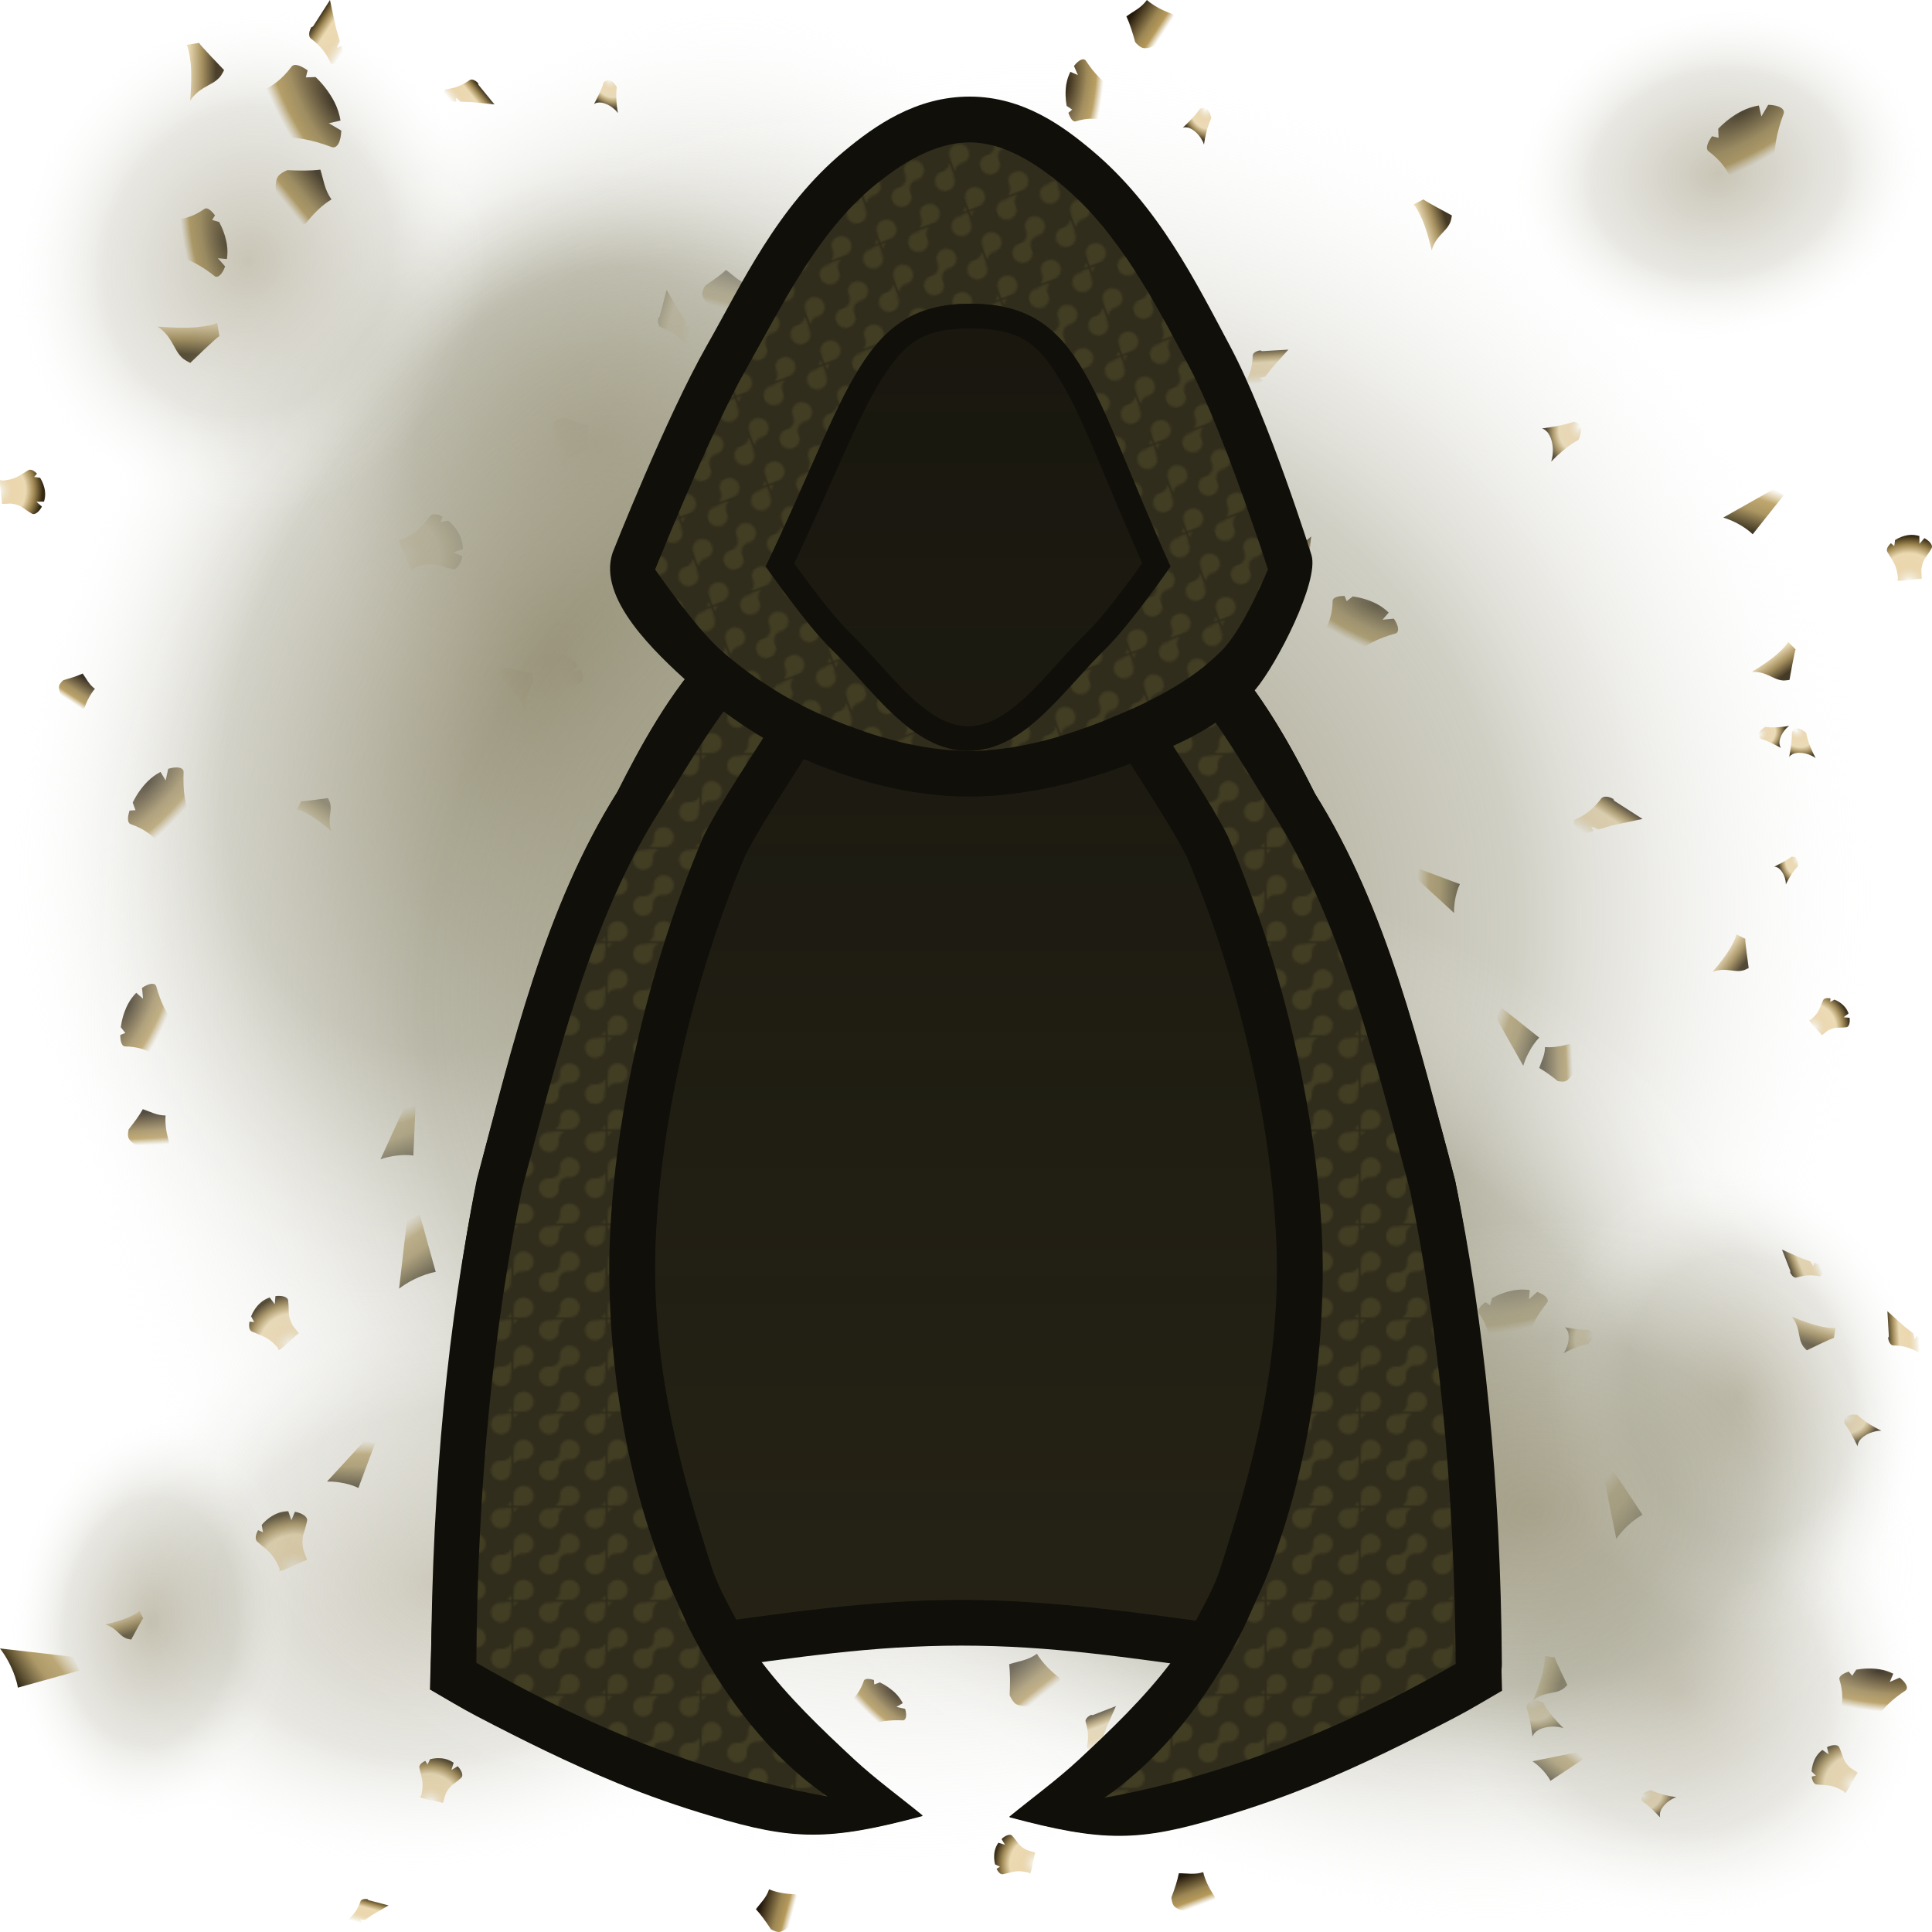 <svg height="500" viewBox="0 0 500 500" width="500" xmlns="http://www.w3.org/2000/svg" xmlns:xlink="http://www.w3.org/1999/xlink"><pattern id="a" patternTransform="matrix(.84 0 0 .84 591.683 -185.826)" xlink:href="#aC"/><pattern id="b" patternTransform="matrix(-.84 0 0 .84 -87.917 -185.355)" xlink:href="#aC"/><pattern id="c" patternTransform="matrix(.526 -.193 .193 .526 922.994 -18.766)" xlink:href="#aC"/><linearGradient id="d"><stop offset="0" stop-color="#100f0a"/><stop offset="1" stop-color="#100f0a" stop-opacity=".5"/></linearGradient><linearGradient id="e" gradientUnits="userSpaceOnUse" x1="254.564" x2="254.564" xlink:href="#d" y1="-104.41" y2="404.773"/><linearGradient id="f" gradientUnits="userSpaceOnUse" x1="698.534" x2="698.534" xlink:href="#d" y1="35.443" y2="374.465"/><linearGradient id="g" gradientTransform="matrix(.101 0 0 .155 380.734 344.383)" gradientUnits="userSpaceOnUse" x1="882.76" x2="823.786" xlink:href="#h" y1="-127.901" y2="-92.722"/><linearGradient id="h"><stop offset="0" stop-color="#d3b879" stop-opacity="0"/><stop offset=".335" stop-color="#ebd6ad"/><stop offset=".624" stop-color="#ebd9b1"/><stop offset=".812" stop-color="#9f8751"/><stop offset="1" stop-color="#342812"/></linearGradient><linearGradient id="i" gradientTransform="matrix(-.149 -.265 .207 -.191 72.514 244.016)" gradientUnits="userSpaceOnUse" x1="41.559" x2="60.357" xlink:href="#h" y1="60.706" y2="102.943"/><linearGradient id="j" gradientTransform="matrix(-.127 -.21 .177 -.152 395.024 294.564)" gradientUnits="userSpaceOnUse" x1="54.363" x2="35.27" xlink:href="#k" y1="62.268" y2="92.179"/><linearGradient id="k"><stop offset="0" stop-color="#23190b"/><stop offset=".546" stop-color="#9c8653"/><stop offset=".79" stop-color="#b69a5a"/><stop offset="1" stop-color="#c3ad79" stop-opacity="0"/></linearGradient><radialGradient id="l" cx="1102.602" cy="148.476" gradientTransform="matrix(-.073 .511 -.178 -.062 382.698 -532.068)" gradientUnits="userSpaceOnUse" r="52.441" xlink:href="#k"/><linearGradient id="m" gradientTransform="matrix(-.169 -.529 .234 -.382 363.335 282.482)" gradientUnits="userSpaceOnUse" x1="61.68" x2="37.314" xlink:href="#n" y1="58.75" y2="88.893"/><linearGradient id="n"><stop offset="0" stop-color="#d3b879" stop-opacity="0"/><stop offset=".286" stop-color="#bda46a"/><stop offset=".544" stop-color="#a8915b"/><stop offset="1" stop-color="#261f0d"/></linearGradient><radialGradient id="o" cx="704.391" cy="461.357" gradientTransform="matrix(-.097 .122 -.116 -.059 577.046 131.475)" gradientUnits="userSpaceOnUse" r="45.201" xlink:href="#h"/><radialGradient id="p" cx="774.38" cy="377.572" gradientTransform="matrix(-.029 -.196 .193 -.036 217.66 647.57)" gradientUnits="userSpaceOnUse" r="55.27" xlink:href="#h"/><linearGradient id="q" gradientTransform="matrix(.105 .034 -.053 .162 397.084 333.938)" gradientUnits="userSpaceOnUse" x1="882.76" x2="823.786" xlink:href="#h" y1="-127.901" y2="-92.722"/><linearGradient id="r" gradientTransform="matrix(-.066 -.328 .281 -.13 112.157 209.217)" gradientUnits="userSpaceOnUse" x1="41.559" x2="60.357" xlink:href="#h" y1="60.706" y2="102.943"/><linearGradient id="s" gradientTransform="matrix(-.062 -.263 .236 -.099 185.974 512.004)" gradientUnits="userSpaceOnUse" x1="54.363" x2="35.27" xlink:href="#k" y1="62.268" y2="92.179"/><radialGradient id="t" cx="1102.602" cy="148.476" gradientTransform="matrix(-.25 .51 -.165 -.125 333.287 -283.723)" gradientUnits="userSpaceOnUse" r="52.441" xlink:href="#k"/><linearGradient id="u" gradientTransform="matrix(.003 -.611 .375 -.32 364.909 319.807)" gradientUnits="userSpaceOnUse" x1="61.68" x2="37.314" xlink:href="#n" y1="58.75" y2="88.893"/><radialGradient id="v" cx="704.391" cy="461.357" gradientTransform="matrix(-.143 .095 -.101 -.102 572.394 444.859)" gradientUnits="userSpaceOnUse" r="45.201" xlink:href="#h"/><radialGradient id="w" cx="774.38" cy="377.572" gradientTransform="matrix(.036 -.215 .214 .028 370.93 617.742)" gradientUnits="userSpaceOnUse" r="55.27" xlink:href="#h"/><linearGradient id="x" gradientTransform="matrix(.098 .072 -.11 .152 78.952 38.372)" gradientUnits="userSpaceOnUse" x1="882.76" x2="823.786" xlink:href="#h" y1="-127.901" y2="-92.722"/><linearGradient id="y" gradientTransform="matrix(.042 -.365 .338 -.04 337.051 83.614)" gradientUnits="userSpaceOnUse" x1="41.559" x2="60.357" xlink:href="#h" y1="60.706" y2="102.943"/><linearGradient id="z" gradientTransform="matrix(.025 -.296 .28 -.023 275.351 19.638)" gradientUnits="userSpaceOnUse" x1="54.363" x2="35.27" xlink:href="#k" y1="62.268" y2="92.179"/><radialGradient id="A" cx="1102.602" cy="148.476" gradientTransform="matrix(-.434 .448 -.13 -.187 536.147 -263.627)" gradientUnits="userSpaceOnUse" r="52.441" xlink:href="#k"/><linearGradient id="B" gradientTransform="matrix(.211 -.637 .5 -.207 372.781 434.223)" gradientUnits="userSpaceOnUse" x1="61.68" x2="37.314" xlink:href="#n" y1="58.75" y2="88.893"/><radialGradient id="C" cx="704.391" cy="461.357" gradientTransform="matrix(-.182 .05 -.071 -.14 638.425 396.125)" gradientUnits="userSpaceOnUse" r="45.201" xlink:href="#h"/><radialGradient id="D" cx="774.38" cy="377.572" gradientTransform="matrix(.111 -.212 .214 .102 -91.279 473.759)" gradientUnits="userSpaceOnUse" r="55.27" xlink:href="#h"/><linearGradient id="E" gradientTransform="matrix(.081 .111 -.171 .125 -2.401 -72.075)" gradientUnits="userSpaceOnUse" x1="882.76" x2="823.786" xlink:href="#h" y1="-127.901" y2="-92.722"/><linearGradient id="F" gradientTransform="matrix(.173 -.377 .377 .075 6.654 34.575)" gradientUnits="userSpaceOnUse" x1="41.559" x2="60.357" xlink:href="#h" y1="60.706" y2="102.943"/><linearGradient id="G" gradientTransform="matrix(.13 -.31 .309 .073 238.421 441.618)" gradientUnits="userSpaceOnUse" x1="54.363" x2="35.27" xlink:href="#k" y1="62.268" y2="92.179"/><radialGradient id="H" cx="1102.602" cy="148.476" gradientTransform="matrix(-.623 .33 -.074 -.246 1148.807 -298.127)" gradientUnits="userSpaceOnUse" r="52.441" xlink:href="#k"/><linearGradient id="I" gradientTransform="matrix(.449 -.611 .61 -.048 41.793 356.266)" gradientUnits="userSpaceOnUse" x1="61.68" x2="37.314" xlink:href="#n" y1="58.75" y2="88.893"/><radialGradient id="J" cx="704.391" cy="461.357" gradientTransform="matrix(-.213 -.01 -.027 -.175 558.522 527.989)" gradientUnits="userSpaceOnUse" r="45.201" xlink:href="#h"/><radialGradient id="K" cx="774.38" cy="377.572" gradientTransform="matrix(.193 -.189 .195 .184 -146.767 483.168)" gradientUnits="userSpaceOnUse" r="55.27" xlink:href="#h"/><linearGradient id="L" gradientTransform="matrix(.035 .108 -.166 .054 289.026 60.22)" gradientUnits="userSpaceOnUse" x1="882.76" x2="823.786" xlink:href="#h" y1="-127.901" y2="-92.722"/><linearGradient id="M" gradientTransform="matrix(.231 -.251 .275 .154 361.345 435.893)" gradientUnits="userSpaceOnUse" x1="41.559" x2="60.357" xlink:href="#h" y1="60.706" y2="102.943"/><linearGradient id="N" gradientTransform="matrix(.18 -.209 .223 .136 284.539 487.548)" gradientUnits="userSpaceOnUse" x1="54.363" x2="35.27" xlink:href="#k" y1="62.268" y2="92.179"/><radialGradient id="O" cx="1102.602" cy="148.476" gradientTransform="matrix(-.571 .099 .005 -.211 1020.521 255.69)" gradientUnits="userSpaceOnUse" r="52.441" xlink:href="#k"/><linearGradient id="P" gradientTransform="matrix(.506 -.364 .489 .117 44.644 302.202)" gradientUnits="userSpaceOnUse" x1="61.68" x2="37.314" xlink:href="#n" y1="58.75" y2="88.893"/><radialGradient id="Q" cx="704.391" cy="461.357" gradientTransform="matrix(-.164 -.061 .023 -.144 569.626 298.346)" gradientUnits="userSpaceOnUse" r="45.201" xlink:href="#h"/><radialGradient id="R" cx="774.38" cy="377.572" gradientTransform="matrix(.199 -.099 .105 .193 300.364 154.459)" gradientUnits="userSpaceOnUse" r="55.27" xlink:href="#h"/><linearGradient id="S" gradientTransform="matrix(0 .11 -.169 0 265.99 353.989)" gradientUnits="userSpaceOnUse" x1="882.76" x2="823.786" xlink:href="#h" y1="-127.901" y2="-92.722"/><linearGradient id="T" gradientTransform="matrix(.288 -.162 .208 .225 411.794 237.084)" gradientUnits="userSpaceOnUse" x1="41.559" x2="60.357" xlink:href="#h" y1="60.706" y2="102.943"/><linearGradient id="U" gradientTransform="matrix(.229 -.139 .165 .192 17.198 283.443)" gradientUnits="userSpaceOnUse" x1="54.363" x2="35.27" xlink:href="#k" y1="62.268" y2="92.179"/><radialGradient id="V" cx="1102.602" cy="148.476" gradientTransform="matrix(-.556 -.079 .067 -.193 1089.133 548.153)" gradientUnits="userSpaceOnUse" r="52.441" xlink:href="#k"/><linearGradient id="W" gradientTransform="matrix(.576 -.184 .415 .254 34.354 369.314)" gradientUnits="userSpaceOnUse" x1="61.68" x2="37.314" xlink:href="#n" y1="58.75" y2="88.893"/><radialGradient id="X" cx="704.391" cy="461.357" gradientTransform="matrix(-.133 -.106 .065 -.126 221.261 153.314)" gradientUnits="userSpaceOnUse" r="45.201" xlink:href="#h"/><radialGradient id="Y" cx="774.38" cy="377.572" gradientTransform="matrix(.213 -.032 .039 .21 -68.301 411.9)" gradientUnits="userSpaceOnUse" r="55.27" xlink:href="#h"/><linearGradient id="Z" gradientTransform="matrix(-.036 .11 -.17 -.055 339.078 -5.009)" gradientUnits="userSpaceOnUse" x1="882.76" x2="823.786" xlink:href="#h" y1="-127.901" y2="-92.722"/><linearGradient id="aa" gradientTransform="matrix(.342 -.069 .135 .294 426.51 149.107)" gradientUnits="userSpaceOnUse" x1="41.559" x2="60.357" xlink:href="#h" y1="60.706" y2="102.943"/><linearGradient id="ab" gradientTransform="matrix(.275 -.065 .103 .247 169.201 59.766)" gradientUnits="userSpaceOnUse" x1="54.363" x2="35.27" xlink:href="#k" y1="62.268" y2="92.179"/><radialGradient id="ac" cx="1102.602" cy="148.476" gradientTransform="matrix(-.533 -.261 .131 -.172 924.421 470.008)" gradientUnits="userSpaceOnUse" r="52.441" xlink:href="#k"/><linearGradient id="ad" gradientTransform="matrix(.639 .004 .335 .392 400.014 103.322)" gradientUnits="userSpaceOnUse" x1="61.68" x2="37.314" xlink:href="#n" y1="58.75" y2="88.893"/><radialGradient id="ae" cx="704.391" cy="461.357" gradientTransform="matrix(-.099 -.15 .106 -.105 332.754 182.219)" gradientUnits="userSpaceOnUse" r="45.201" xlink:href="#h"/><radialGradient id="af" cx="774.38" cy="377.572" gradientTransform="matrix(.224 .038 -.029 .224 -22.682 66.846)" gradientUnits="userSpaceOnUse" r="55.27" xlink:href="#h"/><linearGradient id="ag" gradientTransform="matrix(-.053 .073 -.113 -.082 127.9 423.321)" gradientUnits="userSpaceOnUse" x1="882.76" x2="823.786" xlink:href="#h" y1="-127.901" y2="-92.722"/><linearGradient id="ah" gradientTransform="matrix(.272 .031 .03 .252 13.18 395.447)" gradientUnits="userSpaceOnUse" x1="41.559" x2="60.357" xlink:href="#h" y1="60.706" y2="102.943"/><linearGradient id="ai" gradientTransform="matrix(.221 .019 .017 .209 9.913 162.253)" gradientUnits="userSpaceOnUse" x1="54.363" x2="35.27" xlink:href="#k" y1="62.268" y2="92.179"/><radialGradient id="aj" cx="1102.602" cy="148.476" gradientTransform="matrix(-.334 -.324 .139 -.097 579.321 809.727)" gradientUnits="userSpaceOnUse" r="52.441" xlink:href="#k"/><linearGradient id="ak" gradientTransform="matrix(.475 .157 .155 .373 369.792 421.857)" gradientUnits="userSpaceOnUse" x1="61.68" x2="37.314" xlink:href="#n" y1="58.75" y2="88.893"/><radialGradient id="al" cx="704.391" cy="461.357" gradientTransform="matrix(-.037 -.135 .105 -.053 442.886 341.915)" gradientUnits="userSpaceOnUse" r="45.201" xlink:href="#h"/><radialGradient id="am" cx="774.38" cy="377.572" gradientTransform="matrix(.158 .082 -.076 .16 375.481 142.132)" gradientUnits="userSpaceOnUse" r="55.27" xlink:href="#h"/><linearGradient id="an" gradientTransform="matrix(-.119 .087 -.133 -.184 502.261 117.926)" gradientUnits="userSpaceOnUse" x1="882.76" x2="823.786" xlink:href="#h" y1="-127.901" y2="-92.722"/><linearGradient id="ao" gradientTransform="matrix(.404 .185 -.08 .404 31.637 38.939)" gradientUnits="userSpaceOnUse" x1="41.559" x2="60.357" xlink:href="#h" y1="60.706" y2="102.943"/><linearGradient id="ap" gradientTransform="matrix(.332 .139 -.079 .331 71.214 19.545)" gradientUnits="userSpaceOnUse" x1="54.363" x2="35.27" xlink:href="#k" y1="62.268" y2="92.179"/><radialGradient id="aq" cx="1102.602" cy="148.476" gradientTransform="matrix(-.353 -.667 .263 -.079 436.585 773.902)" gradientUnits="userSpaceOnUse" r="52.441" xlink:href="#k"/><linearGradient id="ar" gradientTransform="matrix(.655 .481 .052 .653 -24.383 360.763)" gradientUnits="userSpaceOnUse" x1="61.68" x2="37.314" xlink:href="#n" y1="58.75" y2="88.893"/><radialGradient id="as" cx="704.391" cy="461.357" gradientTransform="matrix(.01 -.228 .188 -.029 314.991 284.242)" gradientUnits="userSpaceOnUse" r="45.201" xlink:href="#h"/><radialGradient id="at" cx="774.38" cy="377.572" gradientTransform="matrix(.203 .207 -.197 .208 21.231 -94.936)" gradientUnits="userSpaceOnUse" r="55.27" xlink:href="#h"/><linearGradient id="au" gradientTransform="matrix(-.106 .034 -.053 -.163 205.258 -22.433)" gradientUnits="userSpaceOnUse" x1="882.76" x2="823.786" xlink:href="#h" y1="-127.901" y2="-92.722"/><linearGradient id="av" gradientTransform="matrix(.247 .227 -.152 .271 467.792 305.921)" gradientUnits="userSpaceOnUse" x1="41.559" x2="60.357" xlink:href="#h" y1="60.706" y2="102.943"/><linearGradient id="aw" gradientTransform="matrix(.205 .177 -.134 .219 149.601 89.828)" gradientUnits="userSpaceOnUse" x1="54.363" x2="35.27" xlink:href="#k" y1="62.268" y2="92.179"/><radialGradient id="ax" cx="1102.602" cy="148.476" gradientTransform="matrix(-.098 -.561 .208 .005 135.593 681.129)" gradientUnits="userSpaceOnUse" r="52.441" xlink:href="#k"/><linearGradient id="ay" gradientTransform="matrix(.358 .498 -.115 .48 140.631 235.815)" gradientUnits="userSpaceOnUse" x1="61.68" x2="37.314" xlink:href="#n" y1="58.75" y2="88.893"/><radialGradient id="az" cx="704.391" cy="461.357" gradientTransform="matrix(.06 -.161 .142 .023 304.2 448.267)" gradientUnits="userSpaceOnUse" r="45.201" xlink:href="#h"/><radialGradient id="aA" cx="774.38" cy="377.572" gradientTransform="matrix(.097 .195 -.19 .104 -4.078 -63.23)" gradientUnits="userSpaceOnUse" r="55.27" xlink:href="#h"/><radialGradient id="aB" cx="818.692" cy="219.752" gradientTransform="matrix(1.288 -0 0 1.211 -2099.193 -762.969)" gradientUnits="userSpaceOnUse" r="57.653"><stop offset="0" stop-color="#928a6c"/><stop offset=".597" stop-color="#a2a08b" stop-opacity=".5"/><stop offset="1" stop-color="#fff" stop-opacity="0"/></radialGradient><pattern id="aC" height="43.08" patternTransform="translate(-268.444 213.627)" patternUnits="userSpaceOnUse" width="43.078"><use transform="translate(263.697 -161.627)" xlink:href="#aI"/></pattern><filter id="aD" color-interpolation-filters="sRGB" height="1.007" width="1.02" x="-.01" y="-.003"><feGaussianBlur stdDeviation=".663"/></filter><filter id="aE" color-interpolation-filters="sRGB" height="1.013" width="1.013" x="-.007" y="-.007"><feGaussianBlur stdDeviation=".442"/></filter><filter id="aF" color-interpolation-filters="sRGB" height="1.053" width="1.055" x="-.027" y="-.027"><feGaussianBlur stdDeviation="1.622"/></filter><filter id="aG" color-interpolation-filters="sRGB" height="1.024" width="1.025" x="-.012" y="-.012"><feGaussianBlur stdDeviation=".737"/></filter><path d="m473.492 327.378c-.049-.105-2.182.096-3.982-.561-.167-.061-.067.825-.231.765-.164-.06-.594-1.065-.752-1.122-1.291-.466-2.343-.837-2.343-.837l-5.006-2.22 2.165 5.548-.068.379c.003.004.05.067.05.067.398.868 1.122 1.377 1.604 1.232 2.16-.651 4.014-.757 6.146-.276z" fill="url(#g)" stroke-width="21.807"/><path d="m76.861 209.44c.982.304 1.502.555 2.103.853l1.25.682c1.794 1.07 3.593 2.509 5.569 4.174-.273-.626-.39-1.283-.461-1.934-.059-.537-.023-1.088.017-1.628.037-.495.16-1.219.209-1.834.019-.24.043-.482.034-.724-.014-.389-.042-.786-.14-1.155-.128-.478-.573-1.328-.573-1.328s-6.84.973-6.941.793z" fill="url(#i)" stroke-width="21.807"/><path d="m398.344 276.4c1.533.85 3.07 1.994 4.776 3.352.442.145 1.328.23 1.83.118.502-.112 1.179-.618 1.796-1.59.47-.74.831-1.681.994-2.538.163-.856.233-1.734.328-2.736-.064-1.308-.418-2.255-1.018-2.453-.21-.069-.616-.318-.944-.336-.208-.012-.613.146-.613.146-2.052.533-3.913.763-5.654.621.004 2.147-.929 3.657-1.496 5.416z" fill="url(#j)"/><path d="m288.074 22.883c-2.854-1.774-4.944-3.992-7.046-7.163-.561-.847-1.904-.2-3.086 1.357l1.017 2.343-1.953-.83c-.479.952-.865 2.07-1.058 3.294-.294 1.874-.208 3.852.099 5.521l1.431.963-.98.826c.094.279.193.538.299.773.464 1.028 1.033 1.605 1.595 1.434 2.751-.842 5.096-.91 7.881-.146 1.113-2.332 1.845-5.005 1.8-8.371z" fill="url(#l)"/><path d="m367.255 224.864 8.845 3.3 1.722.643c-.262.518-.511 1.155-.74 1.909-.53 1.737-.82 3.689-.776 5.56l-1.5-1.378-8.14-7.476" fill="url(#m)"/><path d="m455.648 191.19.962.329c1.38.516 2.765 1.211 4.301 2.036-.011-.014-.021-.028-.032-.043-.194-.281-.284-.598-.339-.912-.045-.259-.018-.525.013-.786.028-.239.085-.469.158-.709.137-.448.343-.905.608-1.345.265-.439.589-.861.961-1.239.243-.247.5-.472.768-.67v0c-1.847.324-3.524.464-5.092.377l-1.113-.102c-1.396.866-2.177 1.827-1.196 3.062z" fill="url(#o)"/><path d="m267.922 479.432c-.437-.166-1.78-.455-2.174-.648-2.184-1.074-2.132-1.879-3.819-3.709-.496-.538-1.683-.127-2.728.862l.899 1.489-1.727-.528c-.423.605-.765 1.315-.935 2.093-.26 1.191-.184 2.448.087 3.509l1.265.612-.866.525c.083.177.171.342.265.491l0.0 0c.41.653.913 1.02 1.41.911 2.225-.49 3.311-1.002 5.507-.64.411.074.775.132 1.179.24.545 1.346 1.09-3.451 1.635-5.208z" fill="url(#p)"/><path d="m500 347.691c-.016-.127-2.318-.642-3.979-1.942-.154-.121-.351.841-.503.723-.152-.118-.259-1.317-.406-1.431-1.193-.927-2.169-1.674-2.169-1.674l-4.487-4.028.38 6.546-.2.374c.002.005.029.087.029.087.121 1.045.706 1.823 1.26 1.835 2.483.053 4.461.573 6.53 1.802z" fill="url(#q)" stroke-width="24.01"/><path d="m128.473 174.49c.925.652 1.384 1.092 1.912 1.609l1.077 1.14c1.514 1.73 2.909 3.85 4.411 6.266-.073-.748.028-1.476.175-2.182.122-.583.346-1.147.572-1.699.207-.506.582-1.223.843-1.849.102-.245.209-.49.282-.746.117-.412.224-.838.246-1.257.029-.544-.148-1.585-.148-1.585s-7.493-1.309-7.538-1.531z" fill="url(#r)" stroke-width="24.01"/><path d="m195.631 494.112c1.316 1.412 2.537 3.133 3.861 5.135.414.302 1.313.693 1.876.746.563.053 1.445-.246 2.422-1.054.744-.615 1.442-1.478 1.904-2.319.462-.841.834-1.737 1.274-2.753.379-1.392.33-2.504-.231-2.915-.196-.144-.537-.542-.874-.673-.214-.083-.692-.056-.692-.056-2.33-.139-4.358-.532-6.132-1.274-.726 2.249-2.217 3.513-3.409 5.162z" fill="url(#s)"/><path d="m45.389 265.192c-2.385-2.829-3.819-5.862-4.941-9.898-.3-1.078-1.926-.857-3.693.371l.268 2.799-1.763-1.534c-.825.834-1.61 1.873-2.228 3.089-.946 1.862-1.529 3.963-1.775 5.814l1.171 1.495-1.307.532c.003.324.019.629.051.911.136 1.234.536 2.033 1.182 2.044 3.167.054 5.645.781 8.302 2.528 1.959-2.064 3.635-4.613 4.733-8.153z" fill="url(#t)"/><path d="m388.618 260.807 8.139 6.465 1.585 1.259c-.45.454-.928 1.036-1.425 1.747-1.145 1.638-2.114 3.584-2.704 5.558l-1.102-1.953-5.981-10.598" fill="url(#u)"/><path d="m424.956 466.086.896.672c1.27 1.01 2.483 2.209 3.811 3.596-.007-.018-.013-.037-.018-.056-.108-.36-.095-.723-.045-1.07.041-.287.16-.556.281-.818.111-.24.249-.462.407-.688.296-.423.667-.832 1.094-1.202.427-.37.91-.702 1.428-.971.338-.176.684-.324 1.032-.44-2.045-.289-3.848-.714-5.46-1.337l-1.13-.486c-1.756.432-2.901 1.173-2.295 2.8z" fill="url(#v)"/><path d="m480.767 458.779c-.402-.323-1.71-1.082-2.055-1.418-1.921-1.867-1.593-2.692-2.737-5.183-.337-.732-1.719-.706-3.15-.025l.435 1.865-1.629-1.14c-.649.49-1.248 1.117-1.691 1.874-.678 1.159-1.026 2.501-1.102 3.704l1.116 1.071-1.085.255c.027.214.062.416.11.605l0.0 0c.207.823.609 1.379 1.166 1.434 2.496.244 3.808.077 5.984 1.203.405.217.767.402 1.153.652.113 1.595 2.316-3.243 3.484-4.897z" fill="url(#w)"/><path d="m181.743 87.647c.027-.138-2.202-1.457-3.496-3.378-.12-.178-.652.759-.77.584-.118-.175.176-1.463.061-1.632-.932-1.373-1.696-2.484-1.696-2.484l-3.318-5.728-1.824 6.964-.336.322c0.0.006.001.101.001.101-.228 1.132.119 2.143.693 2.344 2.575.898 4.463 2.111 6.207 4.097z" fill="url(#x)" stroke-width="26.36"/><path d="m365.869 52.89c.745.995 1.075 1.61 1.451 2.328l.738 1.556c.994 2.32 1.731 5.007 2.48 8.039.178-.806.53-1.532.923-2.218.325-.567.75-1.08 1.173-1.58.388-.458 1.022-1.079 1.507-1.645.19-.221.385-.441.547-.684.262-.391.518-.799.683-1.229.215-.559.383-1.705.383-1.705s-7.38-3.908-7.351-4.156z" fill="url(#y)" stroke-width="26.36"/><path d="m291.505 4.234c.895 1.92 1.586 4.131 2.289 6.672.33.456 1.136 1.169 1.706 1.416.57.247 1.592.234 2.886-.279.985-.39 2.007-1.054 2.775-1.776.768-.722 1.461-1.53 2.265-2.443.867-1.325 1.194-2.503.748-3.122-.156-.217-.377-.748-.684-.999-.195-.159-.703-.293-.703-.293-2.385-.936-4.369-2.034-5.97-3.41-1.522 2.102-3.507 2.916-5.31 4.234z" fill="url(#z)"/><path d="m49.322 211.838c-1.53-3.763-1.999-7.417-1.801-12.011.053-1.227-1.72-1.548-3.982-.866l-.669 3.014-1.32-2.2c-1.145.591-2.317 1.409-3.375 2.47-1.619 1.623-2.941 3.619-3.826 5.469l.715 1.959-1.545.112c-.106.339-.193.663-.257.969-.277 1.334-.13 2.304.541 2.535 3.289 1.131 5.629 2.731 7.81 5.456 2.745-1.49 5.36-3.583 7.708-6.907z" fill="url(#A)"/><path d="m417.552 380.663 6.305 9.511 1.228 1.852c-.624.321-1.32.767-2.081 1.341-1.752 1.322-3.423 3.025-4.709 4.886l-.488-2.413-2.649-13.094" fill="url(#B)"/><path d="m477.281 368.269.707 1.006c.983 1.486 1.843 3.149 2.76 5.047-.001-.021-.001-.043-0-.064.01-.412.146-.787.316-1.133.14-.286.355-.526.571-.759.198-.213.417-.398.658-.581.452-.341.978-.642 1.55-.884.571-.241 1.188-.424 1.82-.529.413-.069.824-.106 1.227-.109-2.037-.996-3.776-2.051-5.247-3.249l-1.016-.89c-1.98-.145-3.427.24-3.346 2.145z" fill="url(#C)"/><path d="m77.334 345.045c-.31-.473-1.418-1.71-1.665-2.178-1.373-2.601-.75-3.352-1.099-6.34-.103-.879-1.556-1.32-3.281-1.095l-.178 2.095-1.314-1.743c-.844.291-1.682.743-2.401 1.383-1.101.98-1.92 2.263-2.408 3.493l.802 1.497-1.22-.102c-.045.232-.076.455-.09.668l0.0 0c-.063.93.168 1.647.731 1.893 2.524 1.102 3.949 1.372 5.84 3.287.349.364.664.68.982 1.072-.423 1.704 3.518-2.6 5.299-3.931z" fill="url(#D)"/><path d="m90.896 16.807c.077-.139-1.858-2.336-2.579-4.853-.067-.234-.966.588-1.032.359-.066-.23.7-1.512.636-1.733-.522-1.801-.956-3.263-.956-3.263l-1.567-7.317-4.394 6.849-.473.229c-.002.007-.034.108-.034.108-.641 1.137-.621 2.346-.073 2.762 2.455 1.864 4.061 3.829 5.242 6.573z" fill="url(#E)" stroke-width="29.797"/><path d="m48.369 11.611c.453 1.33.593 2.106.746 3.01l.25 1.93c.258 2.842.112 5.987-.141 9.509.473-.804 1.104-1.462 1.767-2.063.547-.496 1.184-.899 1.813-1.289.577-.357 1.476-.803 2.195-1.242.281-.172.568-.34.827-.544.419-.328.836-.678 1.164-1.083.426-.526 1.007-1.7 1.007-1.7s-6.569-6.78-6.451-7.036z" fill="url(#F)" stroke-width="29.797"/><path d="m261.168 430.7c.292 2.377.262 4.996.13 7.973.195.605.813 1.653 1.339 2.118.526.465 1.63.807 3.2.708 1.196-.075 2.526-.432 3.603-.94 1.077-.508 2.105-1.135 3.288-1.835 1.395-1.121 2.157-2.274 1.895-3.095-.092-.288-.144-.936-.387-1.313-.154-.239-.653-.561-.653-.561-2.237-1.839-3.987-3.713-5.227-5.751-2.37 1.729-4.789 1.91-7.188 2.697z" fill="url(#G)"/><path d="m459.335 42.986c-.331-4.58.442-8.672 2.259-13.542.485-1.301-1.309-2.266-3.979-2.322l-1.773 3.006-.651-2.826c-1.437.235-2.983.706-4.491 1.477-2.308 1.18-4.426 2.864-6.024 4.543l.085 2.356-1.7-.419c-.233.328-.439.645-.614.952-.764 1.338-.945 2.432-.304 2.915 3.141 2.365 5.098 4.903 6.491 8.594 3.472-.643 7.014-1.98 10.7-4.733z" fill="url(#H)"/><path d="m108.635 314.323 3.456 12.428.673 2.42c-.783.127-1.687.363-2.705.715-2.345.809-4.737 2.057-6.769 3.608l.318-2.765 1.726-15.003" fill="url(#I)"/><path d="m395.007 441.75.409 1.328c.538 1.941.882 4.029 1.204 6.39.007-.023.014-.046.022-.069.154-.44.432-.795.736-1.107.251-.258.566-.442.879-.617.287-.16.587-.283.91-.394.605-.209 1.276-.348 1.975-.409.699-.06 1.425-.041 2.142.067.468.07.923.174 1.357.311-1.842-1.782-3.343-3.524-4.506-5.326l-.781-1.312c-2.078-.847-3.768-.939-4.346 1.137z" fill="url(#J)"/><path d="m79.471 403.688c-.168-.617-.927-2.334-1.029-2.923-.567-3.276.365-3.865 1.033-7.2.196-.981-1.212-1.963-3.144-2.323l-.923 2.19-.804-2.333c-1.009.018-2.068.211-3.065.648-1.526.669-2.855 1.763-3.809 2.914l.34 1.89-1.276-.536c-.129.234-.241.463-.331.687l0.0 0c-.393.977-.394 1.829.125 2.29 2.328 2.066 3.767 2.855 5.131 5.574.248.514.476.963.682 1.496-1.05 1.684 4.691-1.567 7.07-2.375z" fill="url(#K)"/><path d="m339.362 153.361c.095-.089-.859-2.297-.783-4.447.007-.2-.904.215-.897.018.007-.196.931-1.003.937-1.193.05-1.54.081-2.792.081-2.792l.633-6.115-5.172 4.236-.428.059c-.003.005-.054.076-.054.076-.789.726-1.081 1.675-.759 2.14 1.445 2.08 2.201 4.023 2.427 6.467z" fill="url(#L)" stroke-width="24.482"/><path d="m399.771 428.54c.016 1.154-.071 1.797-.181 2.541l-.295 1.572c-.52 2.286-1.433 4.707-2.525 7.394.574-.508 1.234-.862 1.905-1.163.554-.249 1.153-.402 1.744-.547.541-.132 1.357-.253 2.031-.413.263-.063.53-.121.785-.215.411-.15.825-.318 1.184-.551.466-.302 1.219-1.073 1.219-1.073s-3.411-6.966-3.255-7.136z" fill="url(#M)" stroke-width="24.482"/><path d="m305.086 484.791c-.376 1.932-1.064 3.97-1.922 6.263-.001.522.215 1.498.509 1.995.293.497 1.069 1.045 2.321 1.366.953.245 2.083.304 3.054.18.971-.123 1.933-.353 3.035-.599 1.375-.522 2.263-1.229 2.266-1.938.001-.248.125-.768.031-1.124-.06-.226-.368-.604-.368-.604-1.281-2.005-2.173-3.914-2.624-5.821-2.291.749-4.227.277-6.301.282z" fill="url(#N)"/><path d="m395.157 347.185c.904-3.663 2.547-6.664 5.204-10.008.71-.893-.447-2.103-2.52-2.824l-2.148 1.899.209-2.374c-1.183-.181-2.51-.206-3.884.014-2.103.336-4.186 1.114-5.86 2.021l-.532 1.862-1.222-.759c-.265.197-.507.393-.722.588-.936.851-1.356 1.66-.977 2.2 1.854 2.645 2.739 5.125 2.89 8.364 2.876.379 5.984.234 9.562-.982z" fill="url(#O)"/><path d="m107.524 286.399-.455 10.589-.088 2.062c-.644-.1-1.41-.144-2.295-.128-2.038.037-4.224.404-6.205 1.1l.951-2.08 5.158-11.285" fill="url(#P)"/><path d="m463.75 189.443-.018 1.142c-.072 1.653-.334 3.372-.682 5.299.011-.017.023-.033.035-.049.232-.305.539-.511.856-.678.261-.138.554-.201.843-.259.265-.052.531-.072.811-.077.526-.01 1.086.052 1.647.182.561.13 1.124.33 1.657.596.348.174.677.371.981.588-.987-1.86-1.718-3.602-2.169-5.306l-.277-1.224c-1.409-1.19-2.706-1.69-3.685-.215z" fill="url(#Q)"/><path d="m497.327 149.793c.026-.525-.132-2.059-.062-2.546.389-2.704 1.266-2.928 2.635-5.364.403-.717-.448-1.841-1.867-2.614l-1.278 1.477-.036-2.027c-.793-.242-1.67-.36-2.559-.272-1.362.135-2.678.653-3.716 1.31l-.215 1.563-.861-.742c-.16.15-.306.301-.433.453l0.0 0c-.555.664-.773 1.329-.484 1.821 1.295 2.205 2.218 3.187 2.594 5.658.063.464.128.873.153 1.342-1.248 1.049 4.063-.033 6.128-.06z" fill="url(#R)"/><path d="m284.493 454.916c.115-.054-.104-2.374.61-4.333.066-.182-.897-.073-.833-.252.065-.179 1.159-.646 1.221-.819.507-1.405.911-2.549.911-2.549l2.415-5.447-6.036 2.356-.412-.074c-.004.003-.073.054-.073.054-.945.433-1.498 1.22-1.34 1.745.709 2.35.824 4.367.3 6.688z" fill="url(#S)" stroke-width="23.727"/><path d="m449.415 241.814c-.331 1.069-.604 1.635-.928 2.288l-.742 1.361c-1.164 1.952-2.73 3.909-4.542 6.059.681-.297 1.396-.425 2.104-.502.585-.064 1.183-.025 1.771.018.538.04 1.327.174 1.995.227.262.021.525.047.787.037.423-.016.856-.046 1.257-.153.521-.139 1.444-.624 1.444-.624s-1.058-7.442-.863-7.552z" fill="url(#T)" stroke-width="23.727"/><path d="m36.962 287.056c-.925 1.668-2.17 3.341-3.648 5.197-.157.481-.25 1.445-.128 1.991.122.546.672 1.283 1.73 1.954.806.511 1.829.904 2.761 1.081.932.177 1.887.254 2.977.357 1.424-.069 2.454-.455 2.669-1.107.075-.228.345-.67.365-1.027.013-.226-.158-.667-.158-.667-.58-2.232-.83-4.258-.675-6.152-2.336.004-3.979-1.011-5.893-1.627z" fill="url(#U)"/><path d="m485.311 445.197c1.93-3.105 4.343-5.38 7.794-7.666.922-.611.217-2.072-1.476-3.358l-2.549 1.107.903-2.125c-1.036-.521-2.252-.941-3.584-1.151-2.039-.32-4.192-.227-6.007.107l-1.048 1.557-.899-1.066c-.303.102-.585.21-.841.326h-0c-1.118.504-1.747 1.124-1.56 1.735.916 2.993.99 5.544.159 8.575 2.538 1.211 5.445 2.007 9.108 1.959z" fill="url(#V)"/><path d="m97.046 373.58-3.59 9.624-.699 1.874c-.564-.285-1.257-.556-2.077-.806-1.89-.576-4.014-.892-6.049-.844l1.499-1.633 8.134-8.857" fill="url(#W)"/><path d="m156.286 21.226-.358 1.047c-.562 1.502-1.318 3.008-2.215 4.68.015-.012.031-.023.047-.034.305-.211.65-.31.992-.369.282-.049.571-.02.855.014.26.031.511.093.771.172.488.149.985.373 1.463.661.478.288.937.641 1.349 1.046.269.264.513.544.729.835-.352-2.01-.504-3.835-.41-5.54l.111-1.211c-.942-1.518-1.988-2.368-3.332-1.302z" fill="url(#X)"/><path d="m114.644 466.588c.181-.476.495-1.937.705-2.365 1.168-2.376 2.044-2.319 4.036-4.155.586-.54.138-1.831-.938-2.968l-1.62.979.574-1.879c-.658-.461-1.431-.832-2.278-1.017-1.296-.283-2.664-.2-3.818.095l-.666 1.376-.571-.942c-.193.09-.372.186-.535.288l-0.0 0c-.711.446-1.11.994-.991 1.534.533 2.421 1.09 3.602.696 5.992-.081.447-.144.843-.261 1.283-1.465.593 3.755 1.186 5.666 1.779z" fill="url(#Y)"/><path d="m324.705 102.546c.133-.017.671-2.422 2.03-4.159.126-.161-.879-.367-.755-.525.124-.159 1.376-.271 1.496-.424.969-1.247 1.749-2.266 1.749-2.266l4.209-4.689-6.841.397-.391-.209c-.005.002-.091.031-.091.031-1.092.126-1.905.738-1.918 1.317-.055 2.595-.598 4.662-1.883 6.824z" fill="url(#Z)" stroke-width="25.092"/><path d="m462.802 166.159c-.682.967-1.141 1.447-1.681 1.998l-1.191 1.126c-1.808 1.583-4.023 3.04-6.548 4.61.782-.076 1.542.029 2.28.183.609.127 1.199.361 1.775.597.528.216 1.278.608 1.933.881.256.107.513.219.78.295.431.123.875.234 1.314.257.569.03 1.657-.155 1.657-.155s1.368-7.831 1.6-7.878z" fill="url(#aa)" stroke-width="25.092"/><path d="m187.899 69.859c-1.475 1.375-3.274 2.651-5.367 4.035-.316.433-.724 1.372-.78 1.961-.056.589.257 1.51 1.101 2.531.643.777 1.545 1.507 2.424 1.99.879.483 1.815.872 2.878 1.332 1.454.396 2.617.344 3.046-.241.15-.205.566-.561.703-.913.087-.224.059-.723.059-.723.146-2.435.556-4.554 1.331-6.408-2.351-.759-3.671-2.317-5.395-3.562z" fill="url(#ab)"/><path d="m350.761 169.131c2.956-2.492 6.126-3.991 10.344-5.164 1.127-.313.896-2.013-.388-3.86l-2.925.28 1.603-1.842c-.872-.863-1.957-1.683-3.229-2.329-1.946-.989-4.142-1.598-6.077-1.855l-1.563 1.224-.556-1.366c-.339.004-.657.02-.953.053-1.289.142-2.124.56-2.136 1.236-.056 3.31-.817 5.9-2.642 8.676 2.157 2.047 4.821 3.798 8.52 4.947z" fill="url(#ac)"/><path d="m461.674 128.1-6.756 8.506-1.316 1.656c-.474-.471-1.082-.969-1.826-1.489-1.712-1.197-3.746-2.209-5.808-2.826l2.041-1.152 11.075-6.25" fill="url(#ad)"/><path d="m310.571 28.135-.703.936c-1.056 1.327-2.309 2.595-3.758 3.983.019-.007.038-.013.058-.019.376-.113.755-.099 1.118-.047.3.043.581.167.855.294.251.116.483.26.719.425.442.309.869.697 1.256 1.143.387.446.733.951 1.015 1.492.184.354.338.715.46 1.078.302-2.137.746-4.022 1.398-5.706l.507-1.181c-.451-1.835-1.225-3.032-2.926-2.398z" fill="url(#ae)"/><path d="m143.446 181.635c.337-.42 1.131-1.787 1.482-2.148 1.951-2.008 2.814-1.665 5.417-2.86.766-.352.737-1.797.026-3.292l-1.949.455 1.191-1.702c-.512-.678-1.167-1.304-1.958-1.767-1.211-.708-2.614-1.072-3.871-1.152l-1.12 1.167-.267-1.134c-.223.028-.435.065-.632.115l-0.0 0c-.86.216-1.441.637-1.498 1.219-.255 2.609-.081 3.979-1.258 6.254-.227.423-.42.801-.682 1.205-1.667.118 3.389 2.42 5.118 3.641z" fill="url(#af)"/><path d="m91.143 500c.103.02 1.087-1.643 2.52-2.608.133-.09-.566-.486-.436-.574.131-.088 1.091.131 1.217.046 1.024-.695 1.853-1.266 1.853-1.266l4.273-2.475-5.195-1.361-.241-.25c-.005 0-.075.001-.075.001-.844-.17-1.599.088-1.748.517-.67 1.921-1.575 3.33-3.056 4.63z" fill="url(#ag)" stroke-width="19.663"/><path d="m36.099 416.944c-.742.556-1.201.802-1.737 1.082l-1.161.551c-1.731.742-3.735 1.291-5.997 1.85.601.133 1.143.395 1.655.688.423.242.806.559 1.179.875.341.289.805.763 1.227 1.124.165.141.329.287.51.408.291.196.596.386.917.51.417.16 1.272.285 1.272.285s2.916-5.505 3.1-5.484z" fill="url(#ah)" stroke-width="19.663"/><path d="m21.404 174.302c-1.432.668-3.082 1.183-4.977 1.708-.34.246-.872.847-1.056 1.272-.184.425-.174 1.188.208 2.153.291.735.786 1.497 1.325 2.07.538.573 1.142 1.09 1.822 1.689.988.647 1.867.89 2.329.558.162-.116.558-.281.745-.511.119-.146.219-.524.219-.524.698-1.779 1.517-3.259 2.544-4.453-1.568-1.135-2.175-2.616-3.158-3.961z" fill="url(#ai)"/><path d="m224.64 446.572c2.807-1.141 5.532-1.491 8.96-1.344.915.039 1.155-1.283.646-2.971l-2.248-.499 1.641-.985c-.441-.854-1.051-1.728-1.842-2.517-1.211-1.208-2.7-2.194-4.08-2.854l-1.461.534-.083-1.153c-.253-.079-.495-.144-.723-.191-.995-.206-1.719-.097-1.891.404-.844 2.453-2.037 4.199-4.07 5.826 1.112 2.048 2.673 3.998 5.152 5.75z" fill="url(#aj)"/><path d="m409.745 455.254-7.095 4.704-1.382.916c-.239-.466-.572-.985-1-1.552-.986-1.307-2.257-2.554-3.645-3.513l1.8-.364 9.768-1.976" fill="url(#ak)"/><path d="m463.666 221.707-.75.527c-1.108.733-2.349 1.375-3.765 2.059.016-0.0.032-.001.048-0.0.308.007.587.109.845.236.213.105.393.265.566.426.159.147.297.311.433.491.255.337.479.73.659 1.156.18.426.316.886.395 1.358.051.308.079.615.082.915.743-1.519 1.53-2.817 2.424-3.914l.664-.758c.108-1.477-.179-2.556-1.6-2.496z" fill="url(#al)"/><path d="m471.497 267.912c.353-.231 1.276-1.058 1.625-1.242 1.94-1.024 2.5-.559 4.73-.82.656-.077.985-1.161.817-2.447l-1.563-.133 1.3-.98c-.217-.629-.554-1.255-1.032-1.791-.731-.821-1.688-1.432-2.606-1.796l-1.117.598.076-.91c-.173-.033-.34-.057-.499-.067l-0.0 0c-.694-.047-1.228.125-1.412.546-.822 1.882-1.024 2.946-2.452 4.357-.272.26-.507.495-.8.733-1.271-.316 1.94 2.625 2.932 3.953z" fill="url(#am)"/><path d="m407.089 217.827c.149.082 2.501-1.99 5.196-2.761.25-.072-.63-1.034-.384-1.105.246-.071 1.619.75 1.856.681 1.929-.559 3.494-1.024 3.494-1.024l7.835-1.678-7.334-4.705-.246-.507c-.007-.002-.116-.036-.116-.036-1.218-.686-2.512-.665-2.957-.079-1.996 2.628-4.1 4.348-7.038 5.613z" fill="url(#an)" stroke-width="31.906"/><path d="m56.227 83.606c-1.424.485-2.256.635-3.223.799l-2.067.268c-3.043.277-6.411.12-10.182-.151.861.506 1.565 1.183 2.209 1.892.531.586.963 1.267 1.38 1.942.382.618.86 1.581 1.33 2.351.184.301.364.608.582.886.352.448.726.895 1.159 1.246.563.456 1.82 1.078 1.82 1.078s7.26-7.033 7.534-6.908z" fill="url(#ao)" stroke-width="31.906"/><path d="m82.906 43.902c-2.545.312-5.349.28-8.537.14-.648.209-1.77.87-2.268 1.434-.497.564-.865 1.746-.758 3.427.081 1.28.463 2.704 1.006 3.858.544 1.154 1.215 2.254 1.965 3.521 1.2 1.494 2.435 2.31 3.314 2.029.308-.099 1.002-.154 1.406-.414.256-.165.601-.7.601-.7 1.97-2.396 3.976-4.269 6.159-5.597-1.851-2.538-2.045-5.127-2.887-7.697z" fill="url(#ap)"/><path d="m71.332 35.634c4.904-.354 9.285.473 14.5 2.419 1.393.52 2.426-1.401 2.486-4.26l-3.219-1.898 3.026-.697c-.252-1.539-.756-3.194-1.581-4.809-1.263-2.472-3.066-4.739-4.864-6.45l-2.522.091.449-1.82c-.351-.249-.691-.47-1.019-.658v-0c-1.432-.818-2.604-1.012-3.121-.325-2.532 3.363-5.249 5.459-9.202 6.95.689 3.718 2.12 7.51 5.068 11.457z" fill="url(#aq)"/><path d="m20.528 432.336-13.308 3.701-2.591.721c-.136-.838-.389-1.806-.765-2.897-.867-2.511-2.202-5.073-3.863-7.248l2.961.341 16.065 1.848" fill="url(#ar)"/><path d="m407.334 109.155-1.422.438c-2.078.576-4.314.944-6.843 1.289.025.007.05.015.074.024.471.165.851.463 1.185.788.276.268.473.606.66.941.172.307.303.629.422.975.224.648.373 1.366.437 2.114.064.748.044 1.526-.072 2.293-.075.501-.187.989-.333 1.453 1.908-1.972 3.773-3.58 5.703-4.825l1.405-.836c.907-2.225 1.005-4.035-1.217-4.654z" fill="url(#as)"/><path d="m106.336 147.312c.661-.18 2.499-.992 3.13-1.102 3.508-.607 4.139.391 7.71 1.106 1.05.21 2.102-1.297 2.487-3.367l-2.345-.989 2.498-.86c-.019-1.08-.226-2.214-.694-3.282-.716-1.634-1.888-3.057-3.121-4.078l-2.024.364.573-1.366c-.251-.138-.496-.258-.736-.354l-0.0 0c-1.047-.421-1.958-.422-2.452.134-2.212 2.493-3.057 4.033-5.968 5.494-.55.266-1.031.51-1.602.73-1.803-1.125 1.678 5.023 2.543 7.571z" fill="url(#at)"/><path d="m113.687 27.055c.088.094 2.258-.845 4.372-.77.196.007-.211-.889-.018-.882.193.007.986.915 1.173.921 1.514.049 2.745.08 2.745.08l6.012.623-4.165-5.085-.058-.421c-.005-.003-.075-.053-.075-.053-.714-.776-1.647-1.063-2.103-.746-2.045 1.42-3.955 2.164-6.358 2.386z" fill="url(#au)" stroke-width="24.07"/><path d="m475.022 343.7c-1.135.016-1.766-.07-2.499-.178l-1.545-.29c-2.248-.511-4.627-1.409-7.27-2.482.5.564.847 1.213 1.143 1.872.245.544.396 1.134.537 1.715.13.532.248 1.334.406 1.996.062.259.119.521.211.771.148.404.312.811.541 1.164.297.459 1.054 1.198 1.054 1.198s6.848-3.354 7.015-3.2z" fill="url(#av)" stroke-width="24.07"/><path d="m152.311 110.029c-1.899-.369-3.903-1.046-6.157-1.89-.514-.001-1.473.212-1.961.5-.488.289-1.027 1.051-1.343 2.282-.241.937-.298 2.048-.177 3.003.121.954.347 1.9.589 2.984.513 1.352 1.208 2.225 1.905 2.228.244.001.755.123 1.105.031.222-.059.594-.362.594-.362 1.972-1.26 3.848-2.136 5.723-2.58-.736-2.252-.272-4.156-.277-6.195z" fill="url(#aw)"/><path d="m45.641 66.304c3.601.889 6.552 2.504 9.839 5.116.878.698 2.067-.44 2.777-2.477l-1.867-2.112 2.334.205c.178-1.163.202-2.468-.013-3.819-.33-2.068-1.095-4.115-1.987-5.762l-1.831-.523.747-1.201c-.194-.261-.386-.499-.578-.709-.837-.921-1.632-1.333-2.163-.961-2.6 1.822-5.039 2.693-8.223 2.841-.373 2.828-.23 5.883.965 9.401z" fill="url(#ax)"/><path d="m156.168 297.636-10.41-.447-2.027-.087c.098-.633.142-1.387.126-2.257-.036-2.004-.397-4.153-1.082-6.101l2.045.935 11.095 5.071" fill="url(#ay)"/><path d="m411.268 344.176-1.123-.018c-1.625-.071-3.316-.328-5.21-.67.016.011.032.022.048.034.299.228.502.53.667.842.136.257.198.545.254.829.052.26.071.522.076.798.01.517-.051 1.067-.179 1.619-.128.552-.324 1.105-.586 1.629-.171.342-.364.666-.578.965 1.829-.97 3.541-1.689 5.216-2.132l1.203-.272c1.17-1.385 1.662-2.66.211-3.623z" fill="url(#az)"/><path d="m.509 130.414c.516.025 2.024-.129 2.503-.061 2.658.382 2.878 1.245 5.274 2.591.705.396 1.81-.441 2.57-1.836l-1.452-1.256 1.993-.035c.238-.78.354-1.641.267-2.516-.133-1.339-.642-2.633-1.288-3.653l-1.537-.211.73-.846c-.148-.158-.296-.301-.445-.426l-0.0 0c-.653-.546-1.307-.76-1.791-.476-2.168 1.273-3.133 2.181-5.563 2.55-.457.062-.859.126-1.319.15-1.031-1.227.033 3.995.059 6.025z" fill="url(#aA)"/><g stroke-width=".935" transform="matrix(1.088 0 0 1.051 -1501.503 597.047)"><ellipse id="aH" cx="-1044.451" cy="-496.756" fill="url(#aB)" fill-rule="evenodd" rx="74.276" ry="69.843" stroke-width="22.971" transform="matrix(-.776 .631 -.595 -.803 0 0)"/><use transform="translate(414.999 -198.837)" xlink:href="#aH"/><use filter="url(#aG)" opacity=".5" stroke-width=".834" transform="matrix(1.276 0 0 .985 73.498 77.952)" xlink:href="#aH"/><use filter="url(#aG)" opacity=".5" stroke-width="1.141" transform="matrix(0 .821 -.819 0 1565.963 -1060.304)" xlink:href="#aH"/><use opacity=".5" stroke-width=".478" transform="matrix(1.835 -.822 .159 2.018 -477.727 1028.212)" xlink:href="#aH"/><use filter="url(#aF)" stroke-width=".304" transform="matrix(3.066 0 0 3.089 -1781.164 472.756)" xlink:href="#aH"/><use opacity=".5" stroke-width=".478" transform="matrix(-.794 -1.899 1.949 -.164 3068.313 1831.038)" xlink:href="#aH"/><use filter="url(#aG)" opacity=".5" stroke-width="1.124" transform="matrix(.802 0 0 .864 551.866 -278.902)" xlink:href="#aH"/><use filter="url(#aG)" opacity=".5" stroke-width="1.471" transform="matrix(.703 0 0 .575 1010.981 -375.661)" xlink:href="#aH"/><use filter="url(#aG)" opacity=".5" stroke-width="1.314" transform="matrix(0 .821 -.617 0 1632.919 -1132.348)" xlink:href="#aH"/><use filter="url(#aG)" opacity=".5" stroke-width=".834" transform="matrix(1.276 0 0 .985 332.821 60.437)" xlink:href="#aH"/><use filter="url(#aG)" opacity=".5" stroke-width="1.629" transform="matrix(.48 0 0 .687 884.947 10.049)" xlink:href="#aH"/></g><g><g id="aI" transform="matrix(1.333 0 0 -1.333 -778.897 822.995)"><path d="m417.968 464.456c-.351-.354-.714-.587-1.104-.74h1.844v1.846c-.153-.391-.385-.752-.74-1.106m-14.24 5.399c-.622-.621-.919-1.312-.938-2.278-.003-.141-.003-.333.002-.419.007-.147.009-.381-.013-.542-.046-.813-.324-1.521-.946-2.143-.37-.371-.732-.604-1.122-.757h3.689c.331.13.682.203 1.055.225.162.019.397.018.542.011.087-.003.279-.004.419-.001.964.02 1.657.317 2.278.937 1.343 1.343 1.292 3.572-.05 4.916-1.343 1.343-3.573 1.395-4.916.051m-16.156 0c-.621-.621-.919-1.312-.938-2.278-.002-.141-.002-.333.003-.419.007-.147.008-.381-.013-.542-.02-.373-.095-.723-.224-1.054v-1.846h1.845c.333.13.682.203 1.055.225.162.019.395.018.543.011.086-.003.277-.004.418-.001.966.02 1.656.317 2.279.937 1.344 1.343 1.291 3.572-.052 4.916-1.342 1.343-3.573 1.395-4.916.051m30.396 10.756c-.638-.64-1.345-.918-2.159-.964-.162-.021-.395-.019-.543-.012-.086.004-.278.004-.42.001-.964-.019-1.655-.316-2.276-.937-1.343-1.343-1.293-3.573.051-4.916 1.342-1.343 3.572-1.394 4.917-.051.62.621.917 1.313.935 2.279.004.141.003.332-.001.418-.006.147-.009.382.012.542.02.374.095.724.224 1.055v3.69c-.153-.39-.385-.752-.74-1.105m-1.104 15.415c-.33-.13-.681-.202-1.055-.225-.162-.019-.395-.017-.543-.01-.086.003-.278.004-.42 0-.964-.018-1.655-.315-2.276-.937-1.343-1.343-1.293-3.572.051-4.915 1.342-1.344 3.572-1.395 4.917-.052.62.621.917 1.313.935 2.279.004.141.003.332-.001.418-.006.148-.009.381.012.542.02.374.095.725.224 1.056v1.844zm-13.136-10.016c-.622-.621-.919-1.312-.938-2.278-.003-.14-.003-.333.002-.419.007-.147.009-.38-.013-.542-.046-.813-.324-1.521-.946-2.143-.656-.657-1.364-.935-2.177-.981-.162-.021-.395-.019-.543-.012-.085.004-.278.004-.42.001-.964-.019-1.654-.316-2.277-.937-1.343-1.343-1.293-3.573.052-4.916 1.343-1.343 3.572-1.394 4.916-.051.621.621.918 1.313.937 2.279.003.141.001.332-.002.418-.006.147-.008.382.011.542.047.813.326 1.522.948 2.143.655.657 1.364.936 2.177.982.162.02.397.018.542.012.087-.004.279-.005.419-.002.964.019 1.657.316 2.278.937 1.343 1.343 1.292 3.573-.05 4.916-1.343 1.344-3.573 1.395-4.916.051m-16.156 0c-.621-.621-.919-1.312-.938-2.278-.002-.14-.002-.333.003-.419.007-.147.008-.38-.013-.542-.02-.373-.095-.724-.224-1.055v-3.69c.154.39.386.752.722 1.088.656.657 1.364.936 2.178.982.162.02.395.018.543.012.086-.004.277-.005.418-.002.966.019 1.656.316 2.279.937 1.344 1.343 1.291 3.573-.052 4.916-1.342 1.344-3.573 1.395-4.916.051m13.812 3.877c.621.621.918 1.313.937 2.279.003.141.001.332-.002.418-.006.148-.008.381.011.542.047.813.326 1.522.948 2.143.369.372.732.604 1.122.757h-3.689c-.333-.13-.682-.202-1.055-.225-.162-.019-.395-.017-.543-.01-.085.003-.278.004-.42 0-.964-.018-1.654-.315-2.277-.937-1.343-1.343-1.293-3.572.052-4.915 1.343-1.344 3.572-1.395 4.916-.052m-14.243 5.4c.352.354.714.586 1.104.739h-1.845v-1.844c.154.389.386.751.741 1.105" fill="#423e24"/></g><g stroke-width="1.111" transform="matrix(.9 0 0 .9 23.782 25)"><g stroke-width="1.518" transform="matrix(.732 0 0 .732 67.039 135.977)"><path d="m351.895 432.432c26.498 3.601 59.889 23.094 88.963 15.335 8.972-2.394 21.516-6.412 21.445-17.781-.458-71.995-7.044-135.162-18.348-189.857-13.616-54.116-31.088-104.05-55.238-152.379-10.026-20.063-21.449-39.986-36.822-56.317-6.37-6.767-13.854-12.92-22.371-16.637-24.753-10.804-52.659-15.307-79.524-14.796-26.865-.511-55.947 1.715-79.524 14.796-6.577 3.649-10.5 10.8-15.244 16.637-14.581 17.94-29.703 35.864-40.479 56.317-25.173 47.779-41.421 98.263-55.037 152.379-11.303 54.695-17.605 117.862-18.063 189.857-.071 11.369 20.396 15.968 32.658 17.781 24.853 3.676 47.297-11.734 73.795-15.335 37.172-5.052 66.598-9.679 101.895-9.692 35.296.013 64.722 4.64 101.895 9.692z" fill="#100f0a" stroke-linecap="round" stroke-width="1.518"/><path d="m329.524 35.283c-23.52-11.95-52.347-17.967-79.523-17.967s-54.812 5.278-75.758 17.495c-19.508 19.237-41.432 58.644-43.22 60.755-26.274 46.573-44.508 104.738-53.661 148.108-10.941 52.978-17.447 114.993-17.899 185.954 0 0 53.979-10.648 83.104-14.564 35.612-4.788 71.369-10.338 107.302-10.325 37.285.014 74.387 5.775 111.332 10.797 27.867 3.787 83.104 14.564 83.104 14.564-.452-70.962-6.958-132.976-17.899-185.954-13.547-53.806-27.688-104.453-53.661-148.108-.051.078-24.836-43.432-43.22-60.755z" fill="#312d1c"/><path d="m329.524 35.283c-23.52-11.95-52.347-17.967-79.523-17.967s-54.812 5.278-75.758 17.495c-19.508 19.237-41.432 58.644-43.22 60.755-26.274 46.573-44.508 104.738-53.661 148.108-10.941 52.978-17.447 114.993-17.899 185.954 0 0 53.979-10.648 83.104-14.564 35.612-4.788 71.369-10.338 107.302-10.325 37.285.014 74.387 5.775 111.332 10.797 27.867 3.787 83.104 14.564 83.104 14.564-.452-70.962-6.958-132.976-17.899-185.954-13.547-53.806-27.688-104.453-53.661-148.108-.051.078-24.836-43.432-43.22-60.755z" fill="url(#e)" opacity=".75"/></g><g id="aJ" stroke-width="1.518" transform="matrix(.732 0 0 .732 67.039 135.977)"><path d="m329.524 14.796c-5.813-3.061-18.645-6.387-18.645-6.387s.727 12.804.646 19.211c-.094 7.495.583 16.322-1.318 22.449-1.038 3.288-4.676 9.227-4.676 9.227s7.297 11.16 10.832 16.811c7.578 12.115 16.14 24.81 22.244 36.646 23.307 55.102 35.133 115.712 35.469 161.359-.006 43.34-9.891 80.092-22.182 118.275-2.317 7.198-6.066 13.87-9.611 20.55-3.057 5.761-6.089 11.604-10.03 16.801-10.585 13.955-23.357 26.175-36.183 38.103-8.59 7.988-18.364 15.051-27.208 22.319 36.726 9.841 50.854 9.659 83.032 0 12.476-3.684 24.795-7.971 36.822-12.926 18.852-7.767 37.162-16.842 55.238-26.275 6.264-3.269 11.858-6.714 18.416-10.494-1.619-68.321-6.313-140.497-18.416-200.336-14.043-52.738-26.48-106.64-55.238-152.379-8.218-16.278-20.692-39.792-36.822-56.317-6.491-6.65-14.148-12.307-22.371-16.637z" fill="#100f0a" stroke-linecap="round" stroke-width="1.518"/><path d="m329.576 26.539a8.747 8.747 0 0 0 -8.799 8.869s.05 3.646-.295 8.078c-.345 4.432-1.548 9.836-2.02 10.766a8.747 8.747 0 0 0 .35 8.535c9.79 15.923 21.208 32.422 28.176 46 23.918 56.404 36.006 118.066 36.344 165.316-.005 44.518-8.223 85.894-22.189 120.289l-7.818 17.334c-13.957 27.983-31.98 49.993-52.02 63.744a8.747 8.747 0 0 0 6.502 15.818c45.764-8.259 93.514-26.319 140.865-53.609a8.747 8.747 0 0 0 4.379-7.633c-.455-71.464-7.007-134.041-18.082-187.67a8.747 8.747 0 0 0 -.113-.482c-13.957-52.358-27.103-106.61-54.707-150.512a8.747 8.747 0 0 0 -.014-.02c-13.074-20.662-23.812-40.98-44.328-62.164a8.747 8.747 0 0 0 -6.23-2.66z" fill="#312d1c"/></g><g stroke-width="1.111"><use fill="#566a20" stroke-linecap="round" transform="matrix(-1 0 0 1 502.706 -.345)" xlink:href="#aJ"/><g><path d="m329.576 26.539a8.747 8.747 0 0 0 -8.799 8.869s.05 3.646-.295 8.078c-.345 4.432-1.548 9.836-2.02 10.766a8.747 8.747 0 0 0 .35 8.535c9.79 15.923 21.208 32.422 28.176 46 23.918 56.404 36.006 118.066 36.344 165.316-.005 44.518-8.223 85.894-22.189 120.289l-7.818 17.334c-13.957 27.983-31.98 49.993-52.02 63.744a8.747 8.747 0 0 0 6.502 15.818c45.764-8.259 93.514-26.319 140.865-53.609a8.747 8.747 0 0 0 4.379-7.633c-.455-71.464-7.007-134.041-18.082-187.67a8.747 8.747 0 0 0 -.113-.482c-13.957-52.358-27.103-106.61-54.707-150.512a8.747 8.747 0 0 0 -.014-.02c-13.074-20.662-23.812-40.98-44.328-62.164a8.747 8.747 0 0 0 -6.23-2.66z" fill="url(#a)" filter="url(#aD)" transform="matrix(.732 0 0 .732 67.039 135.977)"/><path d="m294.523 142.131s.531 9.369.473 14.057c-.069 5.485.427 11.945-.965 16.428-.76 2.406-3.422 6.75-3.422 6.75s5.341 8.167 7.928 12.303c5.545 8.865 11.809 18.154 16.275 26.814 17.055 40.32 25.71 84.672 25.955 118.074-.004 31.713-7.239 58.607-16.232 86.547-1.696 5.267-4.438 10.149-7.031 15.037-2.237 4.216-4.456 8.492-7.34 12.295-7.745 10.212-17.091 19.153-26.477 27.881-6.286 5.845-13.439 11.014-19.91 16.332 26.874 7.201 37.211 7.068 60.758 0 9.129-2.696 18.144-5.831 26.945-9.457 13.795-5.683 27.193-12.324 40.42-19.227 4.583-2.392 8.678-4.914 13.477-7.68-1.184-49.994-4.62-102.807-13.477-146.594-10.276-38.591-19.376-78.035-40.42-111.504-6.014-11.911-15.142-29.117-26.945-41.209-4.75-4.866-10.352-9.005-16.369-12.174-4.253-2.24-13.643-4.674-13.643-4.674zm13.643 19.666c14.365 14.833 21.903 29.089 31.627 44.457 19.41 30.87 29.031 69.984 39.266 108.377 8.006 38.766 12.767 84.145 13.098 136.07-34.093 19.65-68.371 32.585-101.018 38.477 15.82-10.856 29.608-27.86 40.207-49.133l5.857-12.988c10.585-26.035 16.738-57.131 16.738-90.535-.252-35.68-9.277-81.503-27.195-123.668-5.418-10.61-13.902-22.793-20.967-34.283 2.553-5.037 2.387-16.773 2.387-16.773z" fill="#100f0a" stroke-linecap="round" stroke-width="1.111"/></g><g transform="matrix(-1 0 0 1 502.706 -.345)"><path d="m329.576 26.539a8.747 8.747 0 0 0 -8.799 8.869s.05 3.646-.295 8.078c-.345 4.432-1.548 9.836-2.02 10.766a8.747 8.747 0 0 0 .35 8.535c9.79 15.923 21.208 32.422 28.176 46 23.918 56.404 36.006 118.066 36.344 165.316-.005 44.518-8.223 85.894-22.189 120.289l-7.818 17.334c-13.957 27.983-31.98 49.993-52.02 63.744a8.747 8.747 0 0 0 6.502 15.818c45.764-8.259 93.514-26.319 140.865-53.609a8.747 8.747 0 0 0 4.379-7.633c-.455-71.464-7.007-134.041-18.082-187.67a8.747 8.747 0 0 0 -.113-.482c-13.957-52.358-27.103-106.61-54.707-150.512a8.747 8.747 0 0 0 -.014-.02c-13.074-20.662-23.812-40.98-44.328-62.164a8.747 8.747 0 0 0 -6.23-2.66z" fill="url(#b)" filter="url(#aD)" transform="matrix(.732 0 0 .732 67.039 135.977)"/><path d="m294.523 142.131s.531 9.369.473 14.057c-.069 5.485.427 11.945-.965 16.428-.76 2.406-3.422 6.75-3.422 6.75s5.341 8.167 7.928 12.303c5.545 8.865 11.809 18.154 16.275 26.814 17.055 40.32 25.71 84.672 25.955 118.074-.004 31.713-7.239 58.607-16.232 86.547-1.696 5.267-4.438 10.149-7.031 15.037-2.237 4.216-4.456 8.492-7.34 12.295-7.745 10.212-17.091 19.153-26.477 27.881-6.286 5.845-13.439 11.014-19.91 16.332 26.874 7.201 37.211 7.068 60.758 0 9.129-2.696 18.144-5.831 26.945-9.457 13.795-5.683 27.193-12.324 40.42-19.227 4.583-2.392 8.678-4.914 13.477-7.68-1.184-49.994-4.62-102.807-13.477-146.594-10.276-38.591-19.376-78.035-40.42-111.504-6.014-11.911-15.142-29.117-26.945-41.209-4.75-4.866-10.352-9.005-16.369-12.174-4.253-2.24-13.643-4.674-13.643-4.674zm13.643 19.666c14.365 14.833 21.903 29.089 31.627 44.457 19.41 30.87 29.031 69.984 39.266 108.377 8.006 38.766 12.767 84.145 13.098 136.07-34.093 19.65-68.371 32.585-101.018 38.477 15.82-10.856 29.608-27.86 40.207-49.133l5.857-12.988c10.585-26.035 16.738-57.131 16.738-90.535-.252-35.68-9.277-81.503-27.195-123.668-5.418-10.61-13.902-22.793-20.967-34.283 2.553-5.037 2.387-16.773 2.387-16.773z" fill="#100f0a" stroke-linecap="round" stroke-width="1.111"/></g></g><g stroke-width="1.011" transform="matrix(1.099 0 0 1.099 -514.386 20.624)"><path d="m697.895-18.766c-14.224-.067-25.09 7.67-33.139 14.387-17.517 14.619-26.581 34.537-35.816 50.766-10.61 18.645-24.619 54.117-24.619 54.117-4.11 12.004 11.028 26.12 20.383 34.582 9.573 8.433 20.255 15.625 32.001 20.482 12.119 5.012 26.079 8.773 40.603 8.834 14.524.06 30.837-3.993 42.941-8.834 11.691-4.675 21.916-8.592 32.287-19.252 5.7-6.811 16.597-28.173 14.641-35.05 0 0-11.097-35.541-21.299-54.697-9.032-16.959-18.753-36.589-36.02-51.137-7.675-6.467-18.076-14.132-31.963-14.197z" fill="#100f0a" stroke-linecap="round" stroke-width="1.011"/><path d="m733.076 144.44c11.147-4.458 22.498-9.946 30.87-18.551 5.592-5.748 11.821-20.955 11.821-20.955s-11.605-36.091-20.468-52.733c-9.091-17.069-18.374-35.144-33.164-47.604-6.839-5.762-15.354-11.336-24.297-11.379-9.309-.044-18.255 5.64-25.402 11.605-14.812 12.361-23.538 30.724-33.08 47.492-9.533 16.751-23.911 52.645-23.911 52.645s10.369 15.132 17.181 21.133c8.544 7.526 18.489 13.682 29.01 18.033 11.295 4.671 23.497 8.241 35.72 8.292 12.2.051 24.392-3.448 35.72-7.978z" fill="#312d1c"/><path d="m733.076 144.44c11.147-4.458 22.498-9.946 30.87-18.551 5.592-5.748 11.821-20.955 11.821-20.955s-11.605-36.091-20.468-52.733c-9.091-17.069-18.374-35.144-33.164-47.604-6.839-5.762-15.354-11.336-24.297-11.379-9.309-.044-18.255 5.64-25.402 11.605-14.812 12.361-23.538 30.724-33.08 47.492-9.533 16.751-23.911 52.645-23.911 52.645s10.369 15.132 17.181 21.133c8.544 7.526 18.489 13.682 29.01 18.033 11.295 4.671 23.497 8.241 35.72 8.292 12.2.051 24.392-3.448 35.72-7.978z" fill="url(#c)" filter="url(#aE)"/><path d="m661.636 125.889c-6.646-6.435-17.266-21.728-17.266-21.728 22.204-46.229 24.999-69.044 54.163-68.719 28.667.32 31.145 23.323 51.72 68.719 0 0-10.551 15.3-17.178 21.728-10.651 10.331-20.906 26.533-35.744 26.529-14.825-.005-25.045-16.217-35.696-26.529z" fill="#312d1c"/><path d="m661.636 125.889c-6.646-6.435-17.266-21.728-17.266-21.728 22.204-46.229 24.999-69.044 54.163-68.719 28.667.32 31.145 23.323 51.72 68.719 0 0-10.551 15.3-17.178 21.728-10.651 10.331-20.906 26.533-35.744 26.529-14.825-.005-25.045-16.217-35.696-26.529z" fill="url(#f)" opacity=".75"/><path d="m698.534 35.443c-29.164-.325-31.958 22.49-54.162 68.719 0 0 10.619 15.293 17.265 21.727 10.651 10.312 20.871 26.524 35.696 26.529 14.838.005 25.093-16.198 35.744-26.529 6.627-6.428 17.178-21.727 17.178-21.727-20.576-45.396-23.053-68.399-51.721-68.719zm-.073 6.462c12.608.141 17.245 3.857 23.405 14.281 5.8 9.816 11.671 26.132 21.001 47.137-2.675 3.733-9.788 13.563-14.288 17.928-5.793 5.619-10.974 12.19-16.201 17.045-5.226 4.855-9.977 7.663-15.044 7.661-5.057-.002-9.794-2.812-15.012-7.668-5.217-4.857-10.392-11.428-16.192-17.043-4.5-4.357-11.572-14.059-14.313-17.859 10.062-21.357 16.415-37.833 22.511-47.63 6.476-10.407 11.237-13.997 24.132-13.853z" fill="#100f0a" stroke-linecap="round" stroke-width="1.011"/></g></g></g></svg>